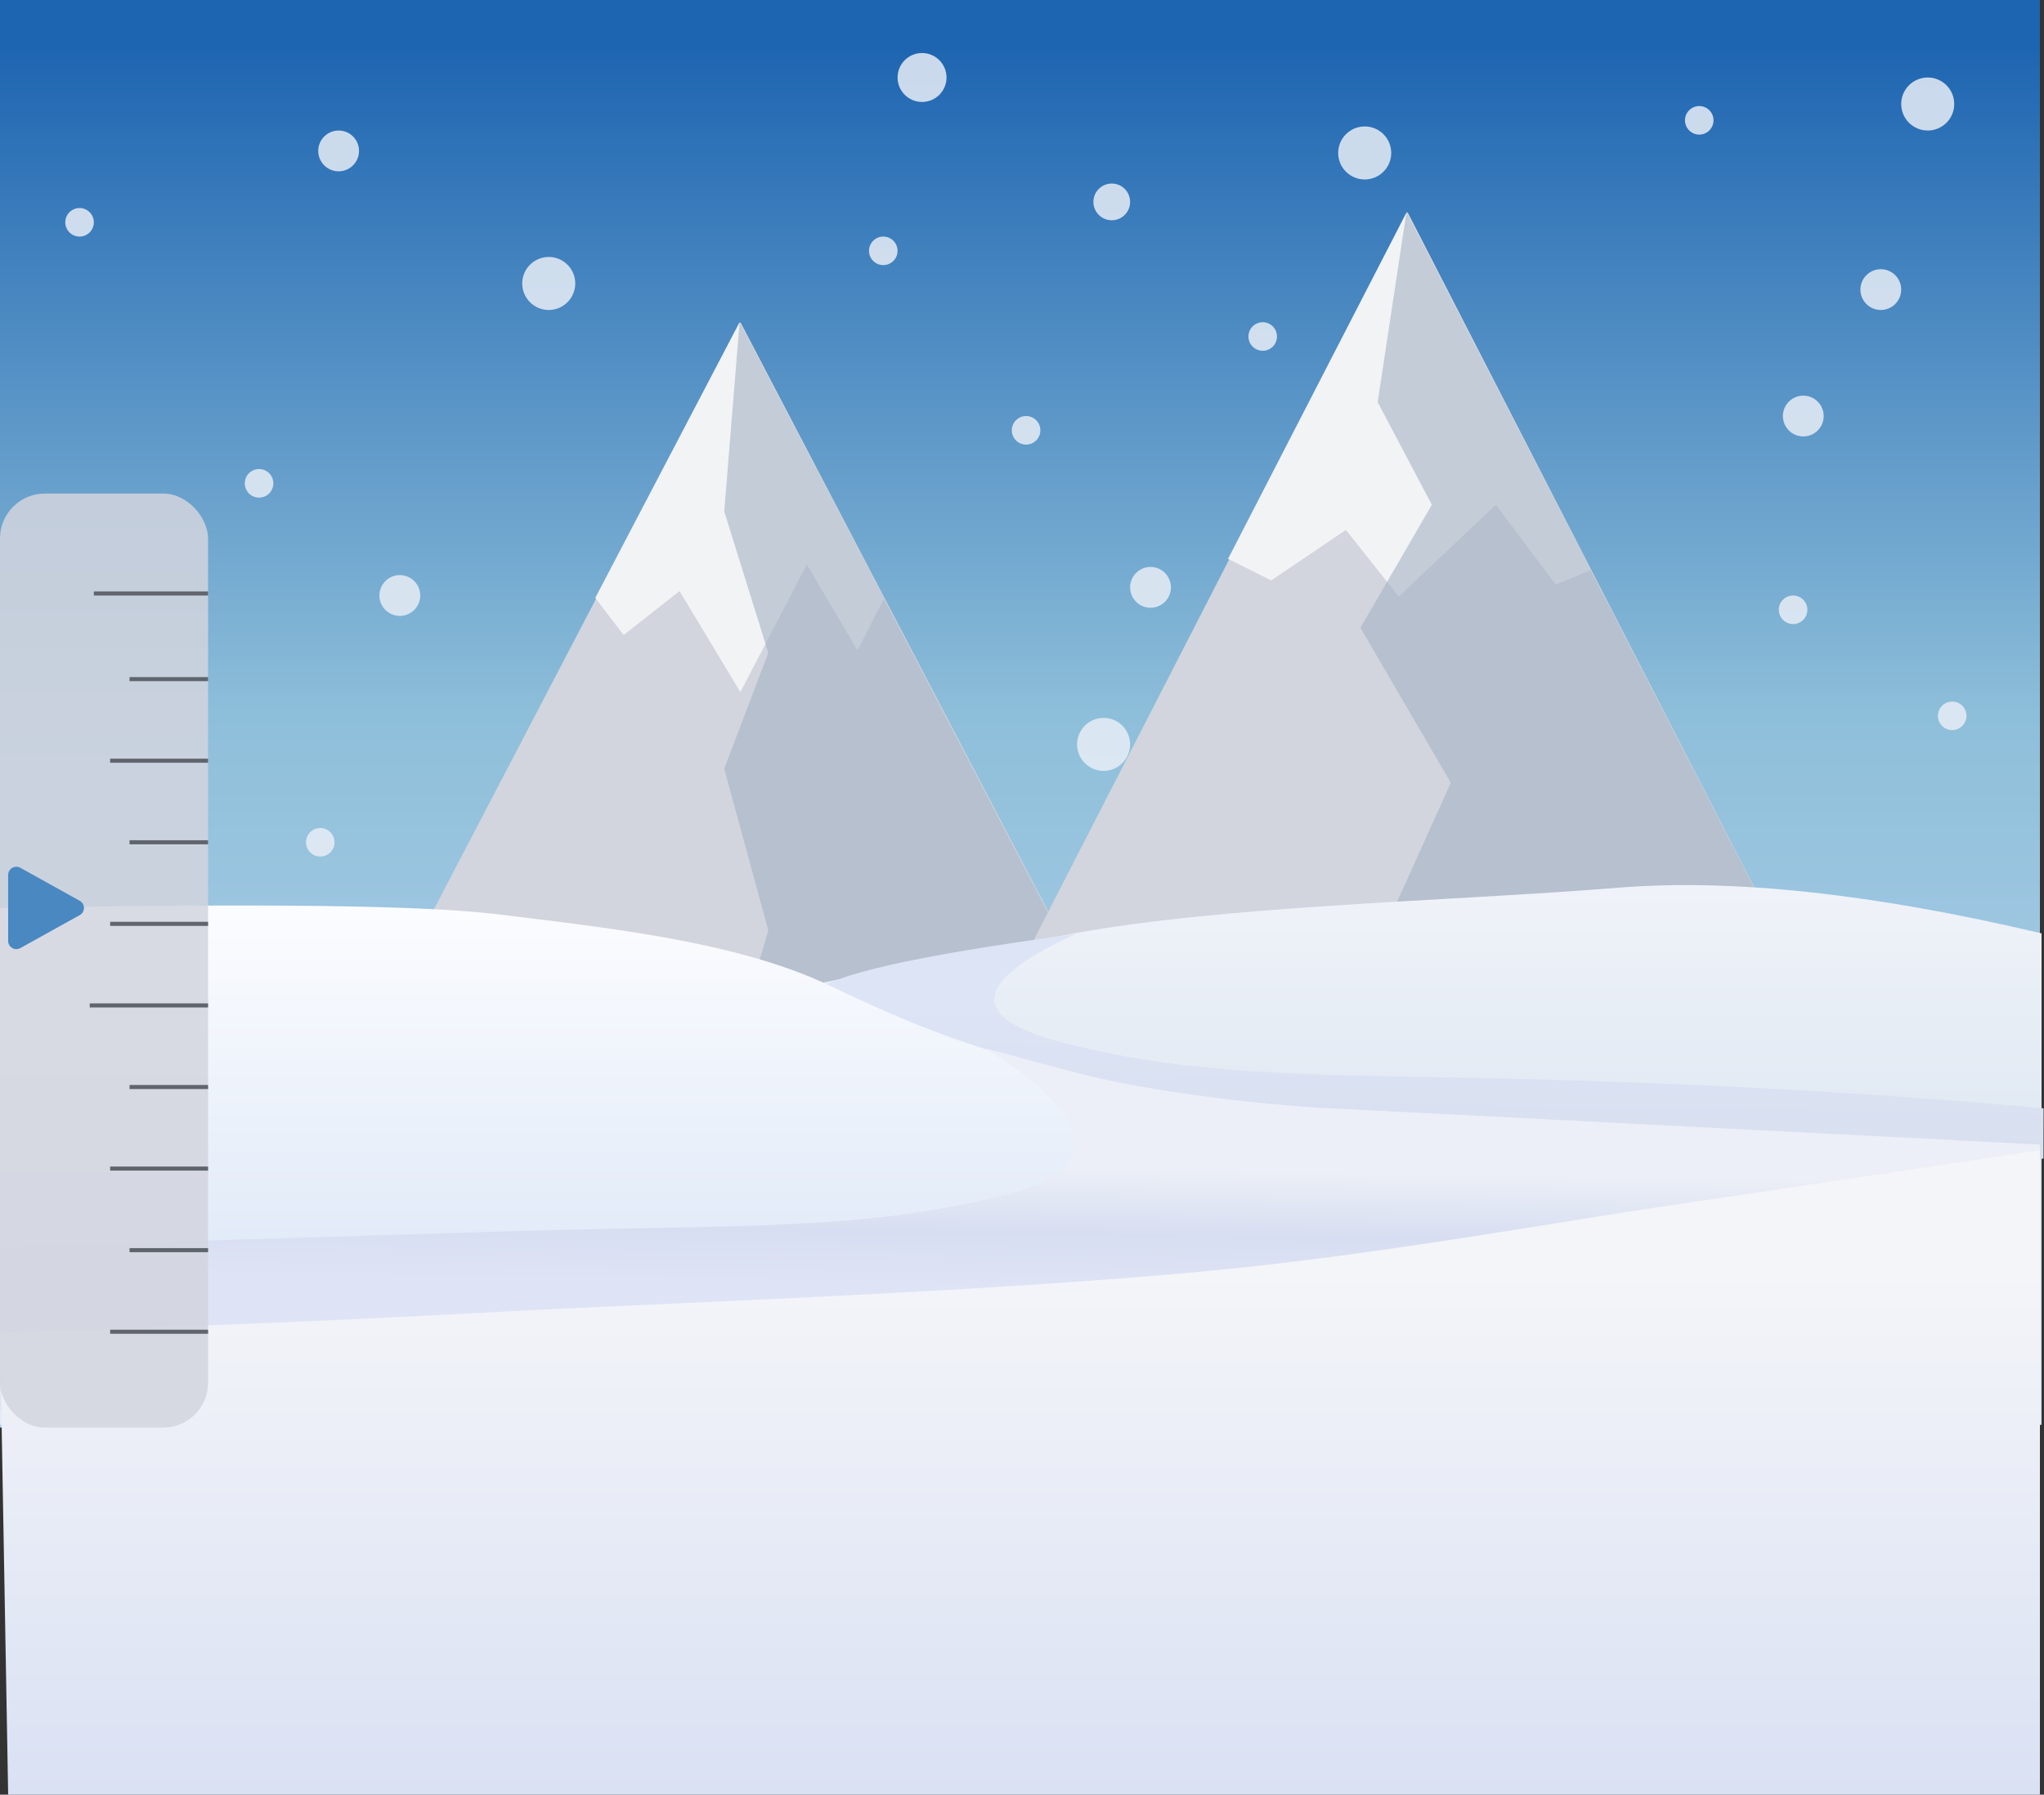 <?xml version="1.0" encoding="UTF-8"?>
<svg width="501px" height="440px" viewBox="0 0 501 440" version="1.1" xmlns="http://www.w3.org/2000/svg" xmlns:xlink="http://www.w3.org/1999/xlink">
    <rect x="0" y="0" width="501" height="440" fill="#333333" stroke="none"/>
    <!-- Generator: Sketch 52.2 (67145) - http://www.bohemiancoding.com/sketch -->
    <title>CustomControl</title>
    <desc>Created with Sketch.</desc>
    <defs>
        <linearGradient x1="50%" y1="2.695%" x2="50%" y2="98.396%" id="linearGradient-1">
            <stop stop-color="#1E65B1" offset="0%"></stop>
            <stop stop-color="#8EBFDA" offset="49.719%"></stop>
            <stop stop-color="#BDD5EF" offset="100%"></stop>
        </linearGradient>
        <linearGradient x1="50%" y1="0%" x2="50%" y2="50%" id="linearGradient-2">
            <stop stop-color="#F0F3F9" offset="0%"></stop>
            <stop stop-color="#DFE8F2" offset="100%"></stop>
        </linearGradient>
        <linearGradient x1="51.568%" y1="25.569%" x2="48.67%" y2="70.841%" id="linearGradient-3">
            <stop stop-color="#DDE4F5" offset="0%"></stop>
            <stop stop-color="#D8DFEF" offset="100%"></stop>
        </linearGradient>
        <linearGradient x1="50%" y1="1.308%" x2="50%" y2="64.605%" id="linearGradient-4">
            <stop stop-color="#FBFCFF" offset="0%"></stop>
            <stop stop-color="#E2EBF8" offset="100%"></stop>
        </linearGradient>
        <linearGradient x1="51.205%" y1="32.355%" x2="48.543%" y2="64.531%" id="linearGradient-5">
            <stop stop-color="#ECEFF7" offset="0%"></stop>
            <stop stop-color="#D7DEF1" offset="54.586%"></stop>
            <stop stop-color="#DEE4F5" offset="100%"></stop>
        </linearGradient>
        <linearGradient x1="50%" y1="99.443%" x2="50%" y2="18.725%" id="linearGradient-6">
            <stop stop-color="#DAE1F3" offset="0%"></stop>
            <stop stop-color="#F4F5F9" offset="100%"></stop>
        </linearGradient>
    </defs>
    <g id="Page-1" stroke="none" stroke-width="1" fill="none" fill-rule="evenodd">
        <g id="CustomControl">
            <path d="M39.84,350.167 C52.819,325.566 60.907,310.254 64.105,304.232 C67.302,298.21 106.507,223.081 181.719,78.845 L257.07,224.378 L344.932,52.024 L498,350.167 L110.485,350.167 L73.843,350.167 L39.84,350.167 Z" id="Mountains_form1"></path>
            <rect id="Sky" fill="url(#linearGradient-1)" fill-rule="nonzero" x="0" y="0" width="500" height="350"></rect>
            <path d="M40,350 C40,350 87.167,259.667 181.5,79 L323,350 C134.333,350 40,350 40,350 Z" id="Mountain_l" fill="#D2D5DE" fill-rule="nonzero"></path>
            <path d="M145.908,146.585 C145.908,146.585 157.693,124.065 181.262,79.024 L216.645,146.834 L210.177,159.474 L197.768,138.411 L181.477,169.667 L166.557,144.914 L152.86,155.687 C148.225,149.619 145.908,146.585 145.908,146.585 Z" id="Summit_left" fill="#F2F3F5" fill-rule="nonzero"></path>
            <polygon id="Shadow_left" fill-opacity="0.6" fill="#A4B3C3" fill-rule="nonzero" points="181.283 79.016 177.515 125.379 188.324 160.07 177.515 188.461 188.324 228.116 173.178 279.335 188.324 313.55 182.933 349.909 322.775 349.909"></polygon>
            <path d="M192,350 C192,350 243,250.667 345,52 L498,350 C294,350 192,350 192,350 Z" id="Mountain_r" fill="#D2D5DE" fill-rule="nonzero"></path>
            <polygon id="Summit_right" fill="#F2F3F5" fill-rule="nonzero" points="301.006 137.015 344.766 52.047 389.853 139.817 381.325 143.343 366.648 123.77 342.843 146.268 329.887 129.925 311.571 142.303"></polygon>
            <polygon id="Shadow_right" fill-opacity="0.6" fill="#A4B3C3" fill-rule="nonzero" points="344.735 52 337.681 98.591 350.962 123.758 333.453 153.901 355.604 191.913 333.453 241.031 346.268 271.824 321.906 349.941 498 349.941"></polygon>
            <g id="Snow" transform="translate(0, 217)" fill-rule="nonzero">
                <path d="M500.397,11.834 C459.286,2.119 424.724,-1.615 396.712,0.634 C354.694,4.007 300.556,5.006 263.302,11.834 C238.466,16.387 209.698,22.138 177,29.087 C177,50.521 177,61.133 177,60.921 C177,60.71 177,84.509 177,132.318 L500.397,132.318 L500.397,11.834 Z" id="Snow_hill_right" fill="url(#linearGradient-2)"></path>
                <path d="M263.607,12 C237.93,23.768 237.099,32.697 261.114,38.788 C297.137,47.923 326.539,46.071 386.697,47.923 C426.802,49.158 464.869,51.429 500.897,54.738 L500.872,67.055 L205.881,84.929 C198.338,50.416 196.21,30.958 199.496,26.555 C202.781,22.152 224.152,17.301 263.607,12 Z" id="Snow_shadow_right" fill="url(#linearGradient-3)"></path>
                <path d="M0,5.645 C63.335,4.434 103.913,4.929 121.733,7.13 C148.463,10.432 180.834,13.8 203.432,24.68 C226.029,35.561 238.572,39.497 250.744,42.938 C256.847,44.664 277.635,50.054 301.472,52.915 C325.176,55.76 351.132,56.554 366.009,57.613 C385.901,59.03 430.559,61.144 499.983,63.955 L499.945,132.238 L0,132.238 L0,5.645 Z" id="Snow_hill_left" fill="url(#linearGradient-4)"></path>
                <path d="M241.486,40 C269.089,57.277 270.718,69.757 246.703,75.848 C210.68,84.983 181.278,83.131 121.12,84.983 C81.015,86.218 40.641,87.459 1.13686838e-12,88.707 L1.13686838e-12,128.835 C168.44,130.544 269.176,129.694 302.21,126.285 C335.245,122.877 401.165,110.91 499.973,90.386 C499.794,80.056 499.794,71.126 499.973,63.596 L323.022,54.57 C304.803,53.323 287.624,51.176 270.774,47.654 C265.487,46.549 255.724,43.863 241.486,40 Z" id="Snow_shadow_left" fill="url(#linearGradient-5)"></path>
                <path d="M500,65 C481.889,67.762 450.414,72.459 405.575,79.091 C380.183,82.847 338.328,90.489 298.176,94.406 C241.549,99.93 156.268,102.734 122.883,104.588 C87.126,106.573 46.165,108.28 -5.68434189e-14,109.711 L2,223 L500,223 L500,65 Z" id="Snow_hill_bottom" fill="url(#linearGradient-6)"></path>
            </g>
            <g id="Slider_lines" stroke-linecap="square" transform="translate(0, 121)">
                <rect id="slider" fill-opacity="0.85" fill="#D2D5DE" fill-rule="nonzero" x="0" y="0" width="51" height="229" rx="11"></rect>
                <path d="M50.5,205.5 L27.5,205.5" id="Line" stroke="#60656D"></path>
                <path d="M50.5,185.5 L32.25,185.5" id="Line" stroke="#60656D"></path>
                <path d="M50.5,165.5 L27.5,165.5" id="Line" stroke="#60656D"></path>
                <path d="M50.5,145.5 L32.25,145.5" id="Line" stroke="#60656D"></path>
                <path d="M50.5,125.5 L22.5,125.5" id="Line" stroke="#60656D"></path>
                <path d="M50.5,105.5 L27.5,105.5" id="Line" stroke="#60656D"></path>
                <path d="M50.5,85.5 L32.25,85.5" id="Line" stroke="#60656D"></path>
                <path d="M50.5,65.5 L27.5,65.5" id="Line" stroke="#60656D"></path>
                <path d="M50.5,45.5 L32.25,45.5" id="Line" stroke="#60656D"></path>
                <path d="M50.5,24.5 L23.5,24.5" id="Line" stroke="#60656D"></path>
            </g>
            <path d="M12.34,215.039 L20.441,229.62 C20.977,230.586 20.629,231.803 19.664,232.34 C19.367,232.505 19.032,232.592 18.693,232.592 L2.491,232.592 C1.386,232.592 0.491,231.696 0.491,230.592 C0.491,230.252 0.577,229.917 0.742,229.62 L8.843,215.039 C9.38,214.073 10.597,213.725 11.563,214.261 C11.889,214.443 12.158,214.712 12.34,215.039 Z" id="Triangle" fill="#4988C1" transform="translate(11.291, 223.3) rotate(90) translate(-11.291, -223.3) "></path>
            <g id="Snowflakes" transform="translate(16, 13)" fill="#E7EDF5" fill-opacity="0.85" fill-rule="nonzero">
                <circle id="Oval" cx="67" cy="24" r="5"></circle>
                <circle id="Oval" cx="426" cy="89" r="5"></circle>
                <circle id="Oval" cx="445" cy="58" r="5"></circle>
                <circle id="Oval" cx="82" cy="133" r="5"></circle>
                <circle id="Oval" cx="235.5" cy="92.5" r="3.5"></circle>
                <circle id="Oval" cx="293.5" cy="69.5" r="3.5"></circle>
                <circle id="Oval" cx="200.5" cy="48.5" r="3.5"></circle>
                <circle id="Oval" cx="400.5" cy="16.5" r="3.5"></circle>
                <circle id="Oval" cx="62.5" cy="193.5" r="3.5"></circle>
                <circle id="Oval" cx="47.5" cy="105.5" r="3.5"></circle>
                <circle id="Oval" cx="3.5" cy="41.5" r="3.5"></circle>
                <circle id="Oval" cx="462.5" cy="162.5" r="3.5"></circle>
                <circle id="Oval" cx="423.5" cy="136.5" r="3.5"></circle>
                <circle id="Oval" cx="118.5" cy="56.5" r="6.5"></circle>
                <circle id="Oval" cx="456.5" cy="12.5" r="6.5"></circle>
                <circle id="Oval" cx="254.5" cy="169.5" r="6.5"></circle>
                <circle id="Oval" cx="318.5" cy="24.5" r="6.5"></circle>
                <circle id="Oval" cx="210" cy="6" r="6"></circle>
                <circle id="Oval" cx="266" cy="131" r="5"></circle>
                <circle id="Oval" cx="256.5" cy="36.5" r="4.5"></circle>
            </g>
            <path d="M10.409,349.941 C6.459,349.941 0.296,345.876 0.296,341.299 C0.296,336.723 0.32,133.955 0.296,130.826 C0.273,127.696 4.422,120.926 10.409,120.926 C16.397,120.926 37.102,120.926 40.817,120.926 C44.532,120.926 50.992,124.523 50.992,130.826 C50.992,137.129 51.163,337.094 51.078,340.289 C50.992,343.485 47.841,349.941 41.712,349.941 C35.584,349.941 14.359,349.941 10.409,349.941 Z" id="SnowSlider_form"></path>
        </g>
    </g>
</svg>